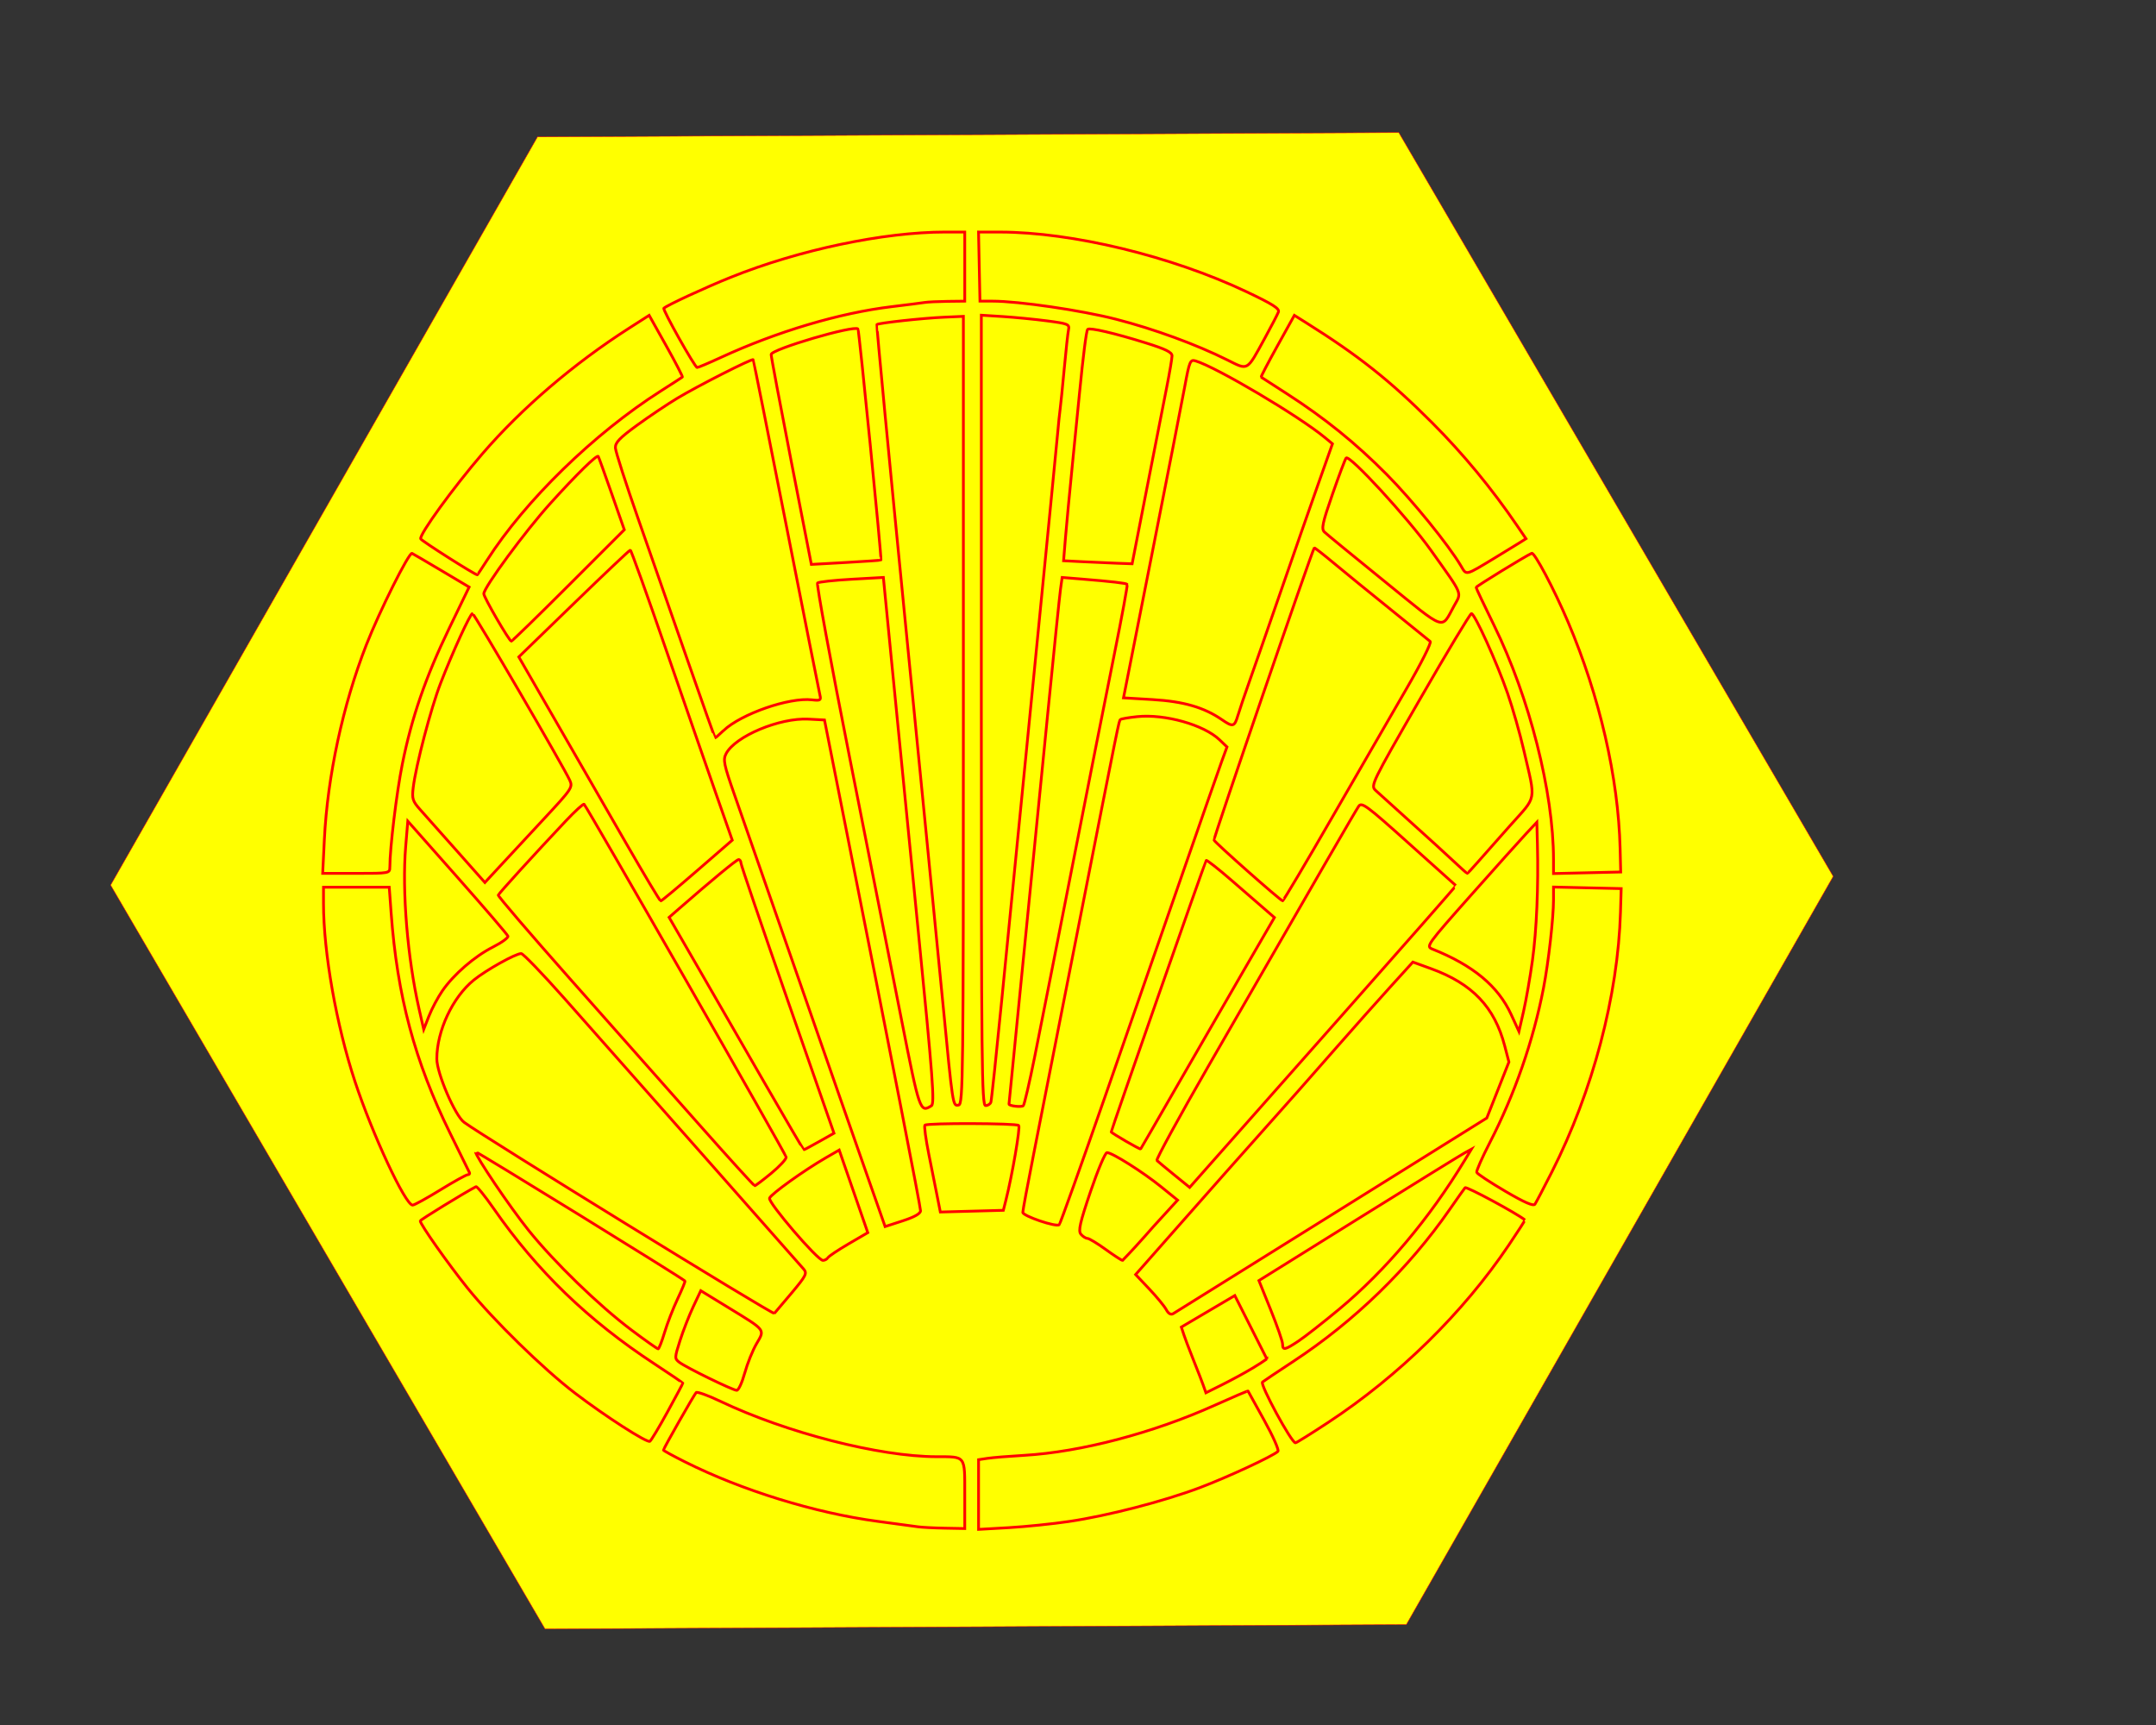<?xml version="1.0" encoding="UTF-8" standalone="no"?>
<!-- Created with Inkscape (http://www.inkscape.org/) -->

<svg
   xmlns:dc="http://purl.org/dc/elements/1.1/"
   xmlns:cc="http://creativecommons.org/ns#"
   xmlns:rdf="http://www.w3.org/1999/02/22-rdf-syntax-ns#"
   xmlns:svg="http://www.w3.org/2000/svg"
   xmlns="http://www.w3.org/2000/svg"
   xmlns:sodipodi="http://sodipodi.sourceforge.net/DTD/sodipodi-0.dtd"
   xmlns:inkscape="http://www.inkscape.org/namespaces/inkscape"
   width="60in"
   height="48in"
   viewBox="0 0 5400 4320"
   id="svg4475"
   version="1.1"
   inkscape:version="0.91pre4 r13712"
   sodipodi:docname="artdeco_circle.svg">
  <rect x="0" y="0" width="5400" height="4320" fill="#333333" stroke="none"/>
  <defs
     id="defs4477" />
  <sodipodi:namedview
     id="base"
     pagecolor="#ffffff"
     bordercolor="#666666"
     borderopacity="1.0"
     inkscape:pageopacity="0.0"
     inkscape:pageshadow="2"
     inkscape:zoom="0.087500001"
     inkscape:cx="1680.3759"
     inkscape:cy="1133.1148"
     inkscape:document-units="in"
     inkscape:current-layer="layer1"
     showgrid="false"
     units="ft"
     inkscape:window-width="1920"
     inkscape:window-height="1017"
     inkscape:window-x="1912"
     inkscape:window-y="-8"
     inkscape:window-maximized="1" />
  <g
     inkscape:label="Layer 1"
     inkscape:groupmode="layer"
     id="layer1"
     transform="translate(0,3267.638)">
    <path
       d="M 3503.474,-2935.649 4591.574,-1072.842 3522.386,800.884 1365.098,811.802 276.998,-1051.005 1346.186,-2924.731 Z"
       inkscape:randomized="0"
       inkscape:rounded="0"
       inkscape:flatsided="true"
       sodipodi:arg2="-0.52866008"
       sodipodi:arg1="-1.0522589"
       sodipodi:r2="1868.2906"
       sodipodi:r1="2157.3159"
       sodipodi:cy="-1061.9235"
       sodipodi:cx="2434.2858"
       sodipodi:sides="6"
       id="path3049-5-9"
       style="color:#000000;display:inline;overflow:visible;visibility:visible;fill:#ffff00;stroke:#ff0000;stroke-width:1.116;stroke-linecap:butt;stroke-linejoin:miter;stroke-miterlimit:4;stroke-dasharray:none;stroke-dashoffset:0;stroke-opacity:1;marker:none;enable-background:accumulate"
       sodipodi:type="star" />
    <path
       id="path3358-4"
       style="fill:none;stroke:#ff0000;stroke-width:6.923"
       d="m 1805.015,-2372.226 c 141.173,-65.155 297.632,-111.674 428.591,-127.429 37.684,-4.533 74.746,-9.258 82.361,-10.498 7.616,-1.241 33.317,-2.487 57.114,-2.771 l 43.269,-0.512 0,-86.537 0,-86.537 -48.734,0 c -154.756,0 -366.636,44.668 -537.384,113.291 -63.278,25.431 -158.739,69.602 -167.505,77.507 -3.735,3.368 77.749,148.428 83.377,148.428 2.679,0 29.189,-11.222 58.909,-24.939 z m 1362.513,-47.752 c 16.657,-30.461 32.16,-60.307 34.453,-66.324 3.243,-8.514 -14.624,-19.831 -80.574,-51.031 -188.248,-89.056 -435.914,-148.931 -616.826,-149.123 l -53.692,-0.068 1.769,86.529 1.769,86.529 31.154,0 c 66.316,0.069 221.883,22.786 309.673,45.286 95.136,24.383 200.795,63.044 278.779,102.007 52.816,26.388 48.164,29.067 93.495,-53.832 z m -295.067,375.571 c 20.291,-103.758 42.764,-218.247 49.938,-254.419 7.174,-36.172 13.073,-71.11 13.109,-77.639 0.07,-8.948 -16.017,-16.898 -65.236,-32.283 -77.789,-24.316 -141.084,-39.072 -146.095,-34.06 -3.261,3.261 -11.329,66.514 -20.574,161.29 -1.857,19.038 -9.461,95.364 -16.896,169.613 -7.435,74.249 -15.62,160.549 -18.188,191.777 l -4.671,56.779 47.594,2.441 c 26.178,1.343 64.815,3.052 85.861,3.798 l 38.266,1.355 36.892,-188.651 z m -666.033,179.339 c 2.347,-2.332 -54.673,-575.698 -57.556,-578.755 -9.584,-10.162 -216.977,50.792 -217.405,63.896 -0.152,4.625 22.435,124.816 50.192,267.091 l 50.467,258.681 86.537,-4.847 c 47.595,-2.665 87.089,-5.396 87.765,-6.067 z m 1539.133,-6.354 c 24.75,-14.964 52.078,-31.696 60.729,-37.184 l 15.73,-9.977 -22.221,-32.624 c -63.429,-93.125 -135.11,-179.921 -213.146,-258.09 -104.982,-105.162 -184.142,-167.929 -316.187,-250.708 l -28.563,-17.906 -42.537,76.712 c -23.395,42.191 -41.695,77.293 -40.667,78.004 1.029,0.711 29.908,19.343 64.177,41.404 94.857,61.066 172.771,124.031 250.346,202.313 64.396,64.984 154.916,176.497 186.041,229.189 14.287,24.186 9.335,25.398 86.297,-21.133 z m -2525.876,7.031 c 95.521,-149.429 268.101,-317.542 435.139,-423.876 28.557,-18.179 52.958,-33.96 54.224,-35.069 1.266,-1.109 -16.924,-36.35 -40.423,-78.312 l -42.725,-76.295 -49.576,31.72 c -139.265,89.105 -270.136,201.109 -368.353,315.251 -72.663,84.444 -157.952,202.063 -154.273,212.752 1.683,4.889 135.319,89.841 141.756,90.114 0.554,0 11.459,-16.305 24.23,-36.285 z m 2422.354,113.882 c 19.262,-34.855 23.768,-24.089 -58.273,-139.24 -57.75,-81.058 -204.156,-240.347 -212.224,-230.898 -2.479,2.904 -17.866,43.718 -34.193,90.696 -25.127,72.299 -28.221,86.836 -20.157,94.668 5.241,5.088 73.156,60.808 150.924,123.822 156.668,126.944 140.571,121.303 173.922,60.952 z m -2218.056,-50.941 139.663,-139.538 -31.696,-90.651 c -17.433,-49.858 -32.511,-91.716 -33.509,-93.019 -3.603,-4.706 -54.684,45.392 -120.172,117.859 -62.699,69.381 -166.516,210.405 -166.516,226.193 0,8.78 63.792,118.694 68.888,118.694 2.024,0 66.528,-62.792 143.342,-139.538 z m 1676.851,324.478 c 3.6,-12.237 16.502,-50.288 28.67,-84.557 12.169,-34.269 47.97,-137.075 79.559,-228.458 31.588,-91.383 73.368,-211.168 92.845,-266.189 l 35.411,-100.037 -19.145,-15.824 c -65.692,-54.297 -272.22,-176.584 -324.033,-191.863 -13.002,-3.834 -15.115,1.201 -26.581,63.34 -6.852,37.127 -44.217,227.944 -83.035,424.037 l -70.577,356.533 72.927,4.331 c 77.396,4.597 128.79,19.472 173.311,50.163 28.199,19.439 31.857,18.406 40.648,-11.475 z m -1288.87,39.091 c 44.678,-42.094 164.703,-83.809 221.923,-77.129 20.606,2.406 22.893,1.077 19.808,-11.515 -1.917,-7.829 -39.958,-199.597 -84.535,-426.152 -44.576,-226.554 -81.838,-412.917 -82.802,-414.14 -2.694,-3.412 -138.74,65.669 -189.71,96.33 -24.908,14.983 -70.21,45.354 -100.671,67.493 -44.096,32.047 -55.228,43.668 -54.622,57.016 0.423,9.221 26.39,89.976 57.71,179.455 31.32,89.479 87.053,249.125 123.851,354.768 36.797,105.643 67.523,192.094 68.278,192.112 0.756,0 10.101,-8.189 20.769,-18.238 z m 2245.83,295.192 c -4.4,-177.292 -51.32,-381.322 -130.54,-567.646 -34.664,-81.532 -84.024,-174.796 -90.868,-171.692 -16.898,7.665 -139.286,82.775 -139.286,85.482 0,1.855 20.227,44.589 44.947,94.964 88.619,180.579 148.895,418.02 148.895,586.525 l 0,35.101 84.156,-1.944 84.156,-1.944 -1.46,-58.845 z m -358.753,36.619 c 12.258,-14.128 49.471,-56.18 82.693,-93.448 68.71,-77.076 65.158,-57.859 34.919,-188.936 -9.663,-41.884 -27.928,-106.036 -40.589,-142.56 -26.748,-77.155 -82.531,-200.187 -90.679,-199.994 -3.076,0.068 -61.302,96.929 -129.39,215.237 -120.345,209.106 -123.433,215.446 -110.768,227.364 7.166,6.743 47.298,43.016 89.182,80.607 41.884,37.591 90.172,81.602 107.306,97.801 17.135,16.2 32.027,29.491 33.095,29.536 1.068,0.068 11.972,-11.478 24.23,-25.606 z m -2722.646,10.111 c 0.07,-47.913 16.773,-185.824 31.227,-257.881 23.345,-116.372 58.51,-218.352 117.067,-339.495 l 50.326,-104.114 -69.413,-41.269 c -38.177,-22.698 -71.3,-42.084 -73.607,-43.082 -7.506,-3.244 -81.654,145.118 -114.364,228.828 -58.881,150.691 -97.394,329.182 -105.249,487.781 l -4.199,84.806 84.094,0 c 82.587,0 84.095,-0.277 84.118,-15.577 z m 386.338,-121.336 c 69.78,-75.026 72.282,-78.785 64.219,-96.484 -15.606,-34.249 -239.161,-417.362 -243.542,-417.362 -5.571,0 -49.764,96.577 -79.994,174.816 -24.245,62.75 -61.728,205.626 -68.437,260.871 -3.441,28.337 -1.593,34.125 17.832,55.844 11.919,13.327 53.173,59.745 91.675,103.152 l 70.004,78.921 37.817,-40.844 c 20.799,-22.464 70.49,-75.975 110.425,-118.912 z m 1973.827,-3.344 c 66.333,-115.144 150.124,-260.146 186.199,-322.226 36.622,-63.018 62.854,-115.285 59.391,-118.335 -3.412,-3.005 -48.26,-39.3 -99.663,-80.655 -51.404,-41.356 -115.035,-93.221 -141.404,-115.255 -26.369,-22.035 -48.559,-39.311 -49.311,-38.392 -5.723,6.996 -252.824,727.039 -251.107,731.716 2.374,6.461 166.04,151.288 171.826,152.047 1.904,0.249 57.734,-93.755 124.068,-208.899 z m -1590.38,133.273 87.864,-76.214 -40.598,-115.899 c -22.33,-63.744 -79.01,-227.229 -125.957,-363.299 -46.947,-136.07 -86.916,-247.353 -88.819,-247.294 -1.904,0.068 -65.517,60.294 -141.363,133.854 l -137.901,133.748 93.339,162.007 c 51.338,89.103 130.528,226.611 175.978,305.572 45.451,78.961 84.202,143.605 86.114,143.652 1.913,0.068 43.017,-34.21 91.342,-76.128 z m -638.384,301.374 c 28.447,-41.346 80.768,-86.633 127.278,-110.164 21.726,-10.993 38.431,-23.196 37.124,-27.119 -1.308,-3.923 -58.279,-70.301 -126.603,-147.506 l -124.225,-140.374 -5.324,63.656 c -9.318,111.406 4.499,278.886 33.542,406.579 l 11.657,51.25 13.12,-33.401 c 7.216,-18.371 22.26,-46.685 33.431,-62.922 z m 2730.388,-76.316 c 10.488,-75.94 15.208,-185.766 12.5,-290.765 l -1.429,-55.384 -26.008,27.692 c -14.306,15.231 -77.019,85.162 -139.364,155.402 -108.892,122.681 -112.704,127.97 -96.8,134.304 102.215,40.711 165.163,92.917 197.82,164.063 l 19.496,42.473 11.634,-50.817 c 6.398,-27.949 16.367,-85.085 22.151,-126.969 z m -1356.336,354.802 c 1.517,-4.76 13.833,-120.806 27.369,-257.881 13.537,-137.075 49.598,-501.569 80.135,-809.988 30.538,-308.418 57.31,-581.01 59.495,-605.76 2.185,-24.75 5.086,-52.788 6.447,-62.307 1.363,-9.519 5.944,-54.692 10.183,-100.383 4.239,-45.692 9.091,-89.766 10.782,-97.944 2.856,-13.815 -0.969,-15.394 -53.996,-22.306 -31.387,-4.09 -81.212,-8.953 -110.721,-10.805 l -53.653,-3.368 0,989.697 c 0,884.13 1.13,989.697 10.602,989.697 5.83,0 11.842,-3.894 13.358,-8.654 z m -68.96,-981.426 0,-986.429 -48.461,2.103 c -52.463,2.276 -164.281,14.488 -168.157,18.364 -1.313,1.313 30.602,335.259 70.921,742.102 40.319,406.844 82.65,836.291 94.066,954.327 25.619,264.872 25.034,261.083 39.91,258.217 10.947,-2.108 11.721,-67.388 11.721,-988.685 z m 179.092,865.466 c 13.422,-66.634 55.877,-281.592 94.346,-477.685 38.469,-196.093 85.587,-433.933 104.707,-528.534 19.121,-94.6 33.585,-173.18 32.143,-174.623 -2.903,-2.903 -38.808,-7.064 -113.519,-13.157 l -49.379,-4.027 -4.143,29.598 c -2.278,16.279 -16.751,157.327 -32.161,313.44 -15.41,156.113 -43.507,438.899 -62.438,628.413 -18.931,189.514 -34.419,345.843 -34.419,347.397 0,4.684 30.799,8.248 35.806,4.144 2.559,-2.098 15.635,-58.334 29.057,-124.967 z m -259.187,125.058 c 8.467,-5.358 3.689,-68.837 -32.951,-437.772 -23.569,-237.328 -52.865,-533.618 -65.102,-658.422 l -22.248,-226.917 -79.799,4.512 c -43.89,2.482 -82.18,6.661 -85.09,9.288 -2.91,2.627 33.27,199.284 80.397,437.017 47.128,237.733 105.482,532.711 129.677,655.507 45.513,230.998 46.799,234.706 75.115,216.787 z m 614.889,-48.905 c 49.25,-85.672 124.354,-215.791 166.897,-289.154 l 77.35,-133.388 -22.602,-19.596 c -12.432,-10.778 -50.238,-43.579 -84.013,-72.891 -33.775,-29.312 -62.679,-52.025 -64.231,-50.472 -2.615,2.615 -237.815,675.005 -237.815,679.865 0,2.739 71.963,44.464 73.64,42.698 0.679,-0.712 41.524,-71.389 90.775,-157.061 z m -895.775,138.414 36.881,-20.813 -116.376,-333.989 c -64.006,-183.694 -116.476,-337.883 -116.599,-342.642 -0.125,-4.76 -2.79,-8.654 -5.926,-8.654 -4.866,0 -67.205,51.462 -151.668,125.203 l -22.372,19.533 71.126,123.205 c 39.12,67.763 114.609,198.702 167.754,290.974 53.146,92.273 97.455,167.82 98.465,167.882 1.01,0.07 18.432,-9.252 38.715,-20.7 z m -120.116,79.421 c 20.915,-17.265 37.687,-35.401 37.271,-40.302 -0.63,-7.462 -496.545,-873.294 -506.132,-883.676 -1.758,-1.904 -22.387,16.895 -45.841,41.774 -78.219,82.968 -167.238,180.743 -169.062,185.691 -0.991,2.689 79.546,96.694 178.973,208.9 99.427,112.205 243.544,274.857 320.26,361.447 76.716,86.59 141.063,157.464 142.994,157.498 1.931,0 20.622,-14.065 41.538,-31.331 z m 1428.199,-394.15 c 158.365,-178.837 287.319,-325.596 286.562,-326.131 -0.756,-0.533 -53.975,-48.238 -118.266,-106.007 -105.263,-94.587 -117.728,-103.809 -125.308,-92.708 -8.104,11.868 -92.473,157.747 -376.894,651.671 -73.126,126.989 -130.941,232.911 -128.48,235.381 2.462,2.47 21.93,18.659 43.264,35.975 l 38.787,31.484 46.2,-52.253 c 25.409,-28.739 175.77,-198.574 334.136,-377.412 z m -2257.186,435.926 c 34.048,-20.942 64.962,-38.076 68.697,-38.076 3.735,0 5.696,-2.337 4.357,-5.192 -1.339,-2.856 -23.164,-47.249 -48.502,-98.652 -88.564,-179.676 -132.515,-343.894 -147.764,-552.107 l -4.69,-64.037 -82.341,0 -82.341,0 0,40.805 c 0,122.165 32.28,304.696 78.829,445.749 43.881,132.969 126.29,309.588 144.451,309.588 4.069,0 35.255,-17.134 69.304,-38.076 z m 2784.035,-44.999 c 102.449,-202.237 165.644,-441.516 171.87,-650.759 l 1.751,-58.845 -84.759,-1.944 -84.758,-1.943 0,31.639 c 0,45.782 -12.626,157.329 -25.069,221.475 -25.581,131.878 -72.289,266.282 -134.452,386.897 -19.258,37.367 -34.029,70.897 -32.824,74.511 1.204,3.614 33.284,24.828 71.286,47.141 48.226,28.316 70.763,38.146 74.614,32.545 3.035,-4.414 22.088,-40.737 42.341,-80.717 z m -1367.407,70.545 c 15.804,-62.394 36.424,-182.573 32.07,-186.917 -5.792,-5.781 -229.238,-6.476 -234.974,-0.732 -2.222,2.226 2.172,34.937 9.765,72.691 7.593,37.754 17.197,85.778 21.342,106.72 l 7.536,38.076 78.895,-2.147 78.895,-2.147 6.47,-25.544 z m 250.096,-264.388 c 61.576,-177.055 149.243,-429.397 194.815,-560.761 45.572,-131.363 88.704,-254.8 95.846,-274.303 l 12.987,-35.461 -18.61,-17.821 c -39.379,-37.711 -137.118,-65.169 -206.484,-58.01 -21.219,2.19 -40.038,5.44 -41.819,7.222 -3.896,3.896 -1.513,-7.863 -106.149,523.755 -46.09,234.17 -96.081,487.932 -111.09,563.917 -15.01,75.985 -27.29,141.915 -27.29,146.512 0,9.153 83.668,37.551 91.187,30.95 2.559,-2.245 55.031,-148.946 116.608,-326.001 z m -463.943,291.084 c 0,-9.969 -71.919,-378.692 -190.465,-976.458 l -50.112,-252.688 -39.927,-2.105 c -72.45,-3.821 -183.573,42.742 -206.519,86.536 -7.951,15.176 -5.631,26.646 20.489,101.339 16.2,46.324 64.157,183.917 106.572,305.761 162.471,466.732 189.237,543.495 229.629,658.577 l 41.622,118.584 44.355,-14.421 c 29.177,-9.486 44.355,-18.084 44.357,-25.125 z m 601.731,19.386 42.106,-46.063 -41.427,-33.551 c -45.447,-36.807 -122.53,-85.474 -135.379,-85.474 -4.479,0 -22.954,43.655 -41.057,97.011 -26.757,78.862 -31.317,98.937 -24.37,107.306 4.7,5.662 12.057,10.396 16.35,10.519 4.293,0.124 24.9,12.584 45.792,27.692 20.893,15.107 39.882,27.468 42.196,27.468 47.665,-49.197 70.237,-77.863 95.789,-104.908 z m -833.717,98.09 c 2.317,-3.75 25.737,-19.389 52.044,-34.753 l 47.832,-27.935 -35.812,-103.422 -35.812,-103.422 -33.661,19.434 c -54.136,31.256 -136.793,90.53 -140.798,100.969 -4.124,10.746 120.387,155.91 133.747,155.933 4.535,0 10.142,-3.054 12.46,-6.804 z m 1261.997,-107.41 388.258,-242.304 27.711,-70.167 27.71,-70.167 -10.552,-40.407 c -25.443,-97.434 -81.197,-155.856 -184.532,-193.364 l -45.468,-16.504 -57.876,63.769 c -31.832,35.072 -91.973,102.71 -133.648,150.305 -41.674,47.596 -85.496,97.441 -97.382,110.768 -11.886,13.327 -52.084,58.499 -89.328,100.383 -37.246,41.884 -77.438,87.056 -89.318,100.383 -11.88,13.327 -67.778,76.595 -124.219,140.596 l -102.62,116.365 34.164,36.123 c 18.79,19.867 37.91,43.122 42.488,51.676 5.372,10.038 11.52,13.656 17.339,10.202 4.959,-2.944 183.732,-114.389 397.273,-247.656 z M 1983.369,-30.333 c 35.353,-42.182 38.532,-48.484 29.682,-58.845 -12.255,-14.348 -463.049,-524.328 -599.263,-677.94 -54.865,-61.874 -103.637,-112.498 -108.382,-112.498 -13.972,0 -87.838,41.261 -118.719,66.314 -53.069,43.055 -92.624,127.408 -92.624,197.521 0,35.887 45.81,142.278 68.376,158.798 52.68,38.569 773.414,482.366 777.05,478.475 2.356,-2.521 22.102,-25.843 43.879,-51.825 z m 1268.805,121.204 c 16.114,-10.691 61.917,-46.554 101.785,-79.696 116.664,-96.979 226.237,-227.015 315.2,-374.064 l 16.169,-26.725 -17.246,9.418 c -9.486,5.18 -129.235,79.201 -266.109,164.49 l -248.863,155.072 29.601,73.386 c 16.28,40.362 29.642,78.837 29.691,85.501 0.124,16.347 5.516,15.345 39.771,-7.382 z M 1664.503,69.308 c 6.765,-22.583 21.45,-60.41 32.635,-84.059 11.185,-23.649 19.479,-43.837 18.433,-44.862 -8.379,-8.213 -524.586,-326.593 -524.586,-323.546 0,10.94 85.869,138.058 132.291,195.84 65.431,81.444 176.591,189.198 258.889,250.958 34.249,25.701 64.017,46.73 66.154,46.73 2.137,0 9.419,-18.477 16.184,-41.06 z m 200.779,101.636 c 6.578,-23.798 19.88,-56.847 29.559,-73.442 21.194,-36.342 24.188,-32.498 -70.404,-90.402 l -69.229,-42.378 -18.815,39.939 c -10.348,21.967 -25.27,60.14 -33.159,84.829 -13.74,42.996 -13.823,45.291 -1.954,54.38 17.241,13.204 134.227,70.342 144.021,70.342 4.412,0 13.404,-19.471 19.982,-43.269 z m 1307.718,-35.283 -80.266,-158.759 c -133.932,78.97 0,0 -133.932,78.97 17.737,55.77 42.214,107.873 61.637,164.518 52.496,-25.747 110.136,-54.928 152.561,-84.729 z m 153.537,159.023 c 177.21,-116.53 337.958,-274.307 452.217,-443.859 23.068,-34.231 41.392,-62.681 40.721,-63.22 -21.168,-17.006 -146.724,-84.628 -149.976,-80.775 -2.538,3.007 -19.73,27.275 -38.204,53.928 -102.701,148.171 -238.829,280.458 -392.386,381.315 -39.279,25.798 -73.855,48.948 -76.838,51.444 -6.866,5.749 72.635,152.231 82.621,152.231 2.305,0 39.135,-22.98 81.846,-51.065 z m -1654.74,-26.311 c 21.126,-38.527 38.41,-70.914 38.41,-71.972 0,-1.057 -31.589,-22.62 -70.198,-47.917 -166.687,-109.215 -294.284,-232.365 -403.56,-389.493 -21.861,-31.434 -41.812,-56.072 -44.337,-54.752 -29.707,15.527 -139.588,82.977 -139.588,85.684 0,8.537 69.872,107.716 118.455,168.139 64.201,79.847 189.434,202.281 269.216,263.198 75.832,57.901 180.322,125.114 187.555,120.644 3.099,-1.915 22.919,-35.004 44.045,-73.531 z m 1005.49,274.335 c 97.739,-14.499 236.573,-50.366 327.517,-84.612 69.654,-26.23 184.237,-79.451 195.985,-91.032 3.082,-3.038 -12.32,-37.894 -34.229,-77.457 -21.908,-39.563 -40.218,-72.663 -40.688,-73.556 -0.47,-0.892 -38.027,15.116 -83.461,35.575 -154.308,69.485 -335.695,117.155 -477.216,125.417 -38.076,2.223 -79.354,5.579 -91.729,7.456 l -22.5,3.415 0,87.281 0,87.281 75.748,-4.334 c 41.66,-2.384 109.418,-9.329 150.574,-15.435 z m -260.936,-68.076 c 0,-98.287 3.222,-93.997 -70.722,-94.173 -143.602,-0.346 -375.95,-59.957 -541.961,-139.051 -30.461,-14.513 -57.481,-24.233 -60.045,-21.599 -5.27,5.414 -81.875,140.199 -81.875,144.059 0,1.373 24.143,14.605 53.653,29.404 142.548,71.489 326.719,128.337 482.877,149.048 45.692,6.06 90.864,12.174 100.383,13.588 9.519,1.413 39.894,2.993 67.499,3.511 l 50.192,0.943 0,-85.729 z"
       inkscape:connector-curvature="0" />
  </g>
</svg>
